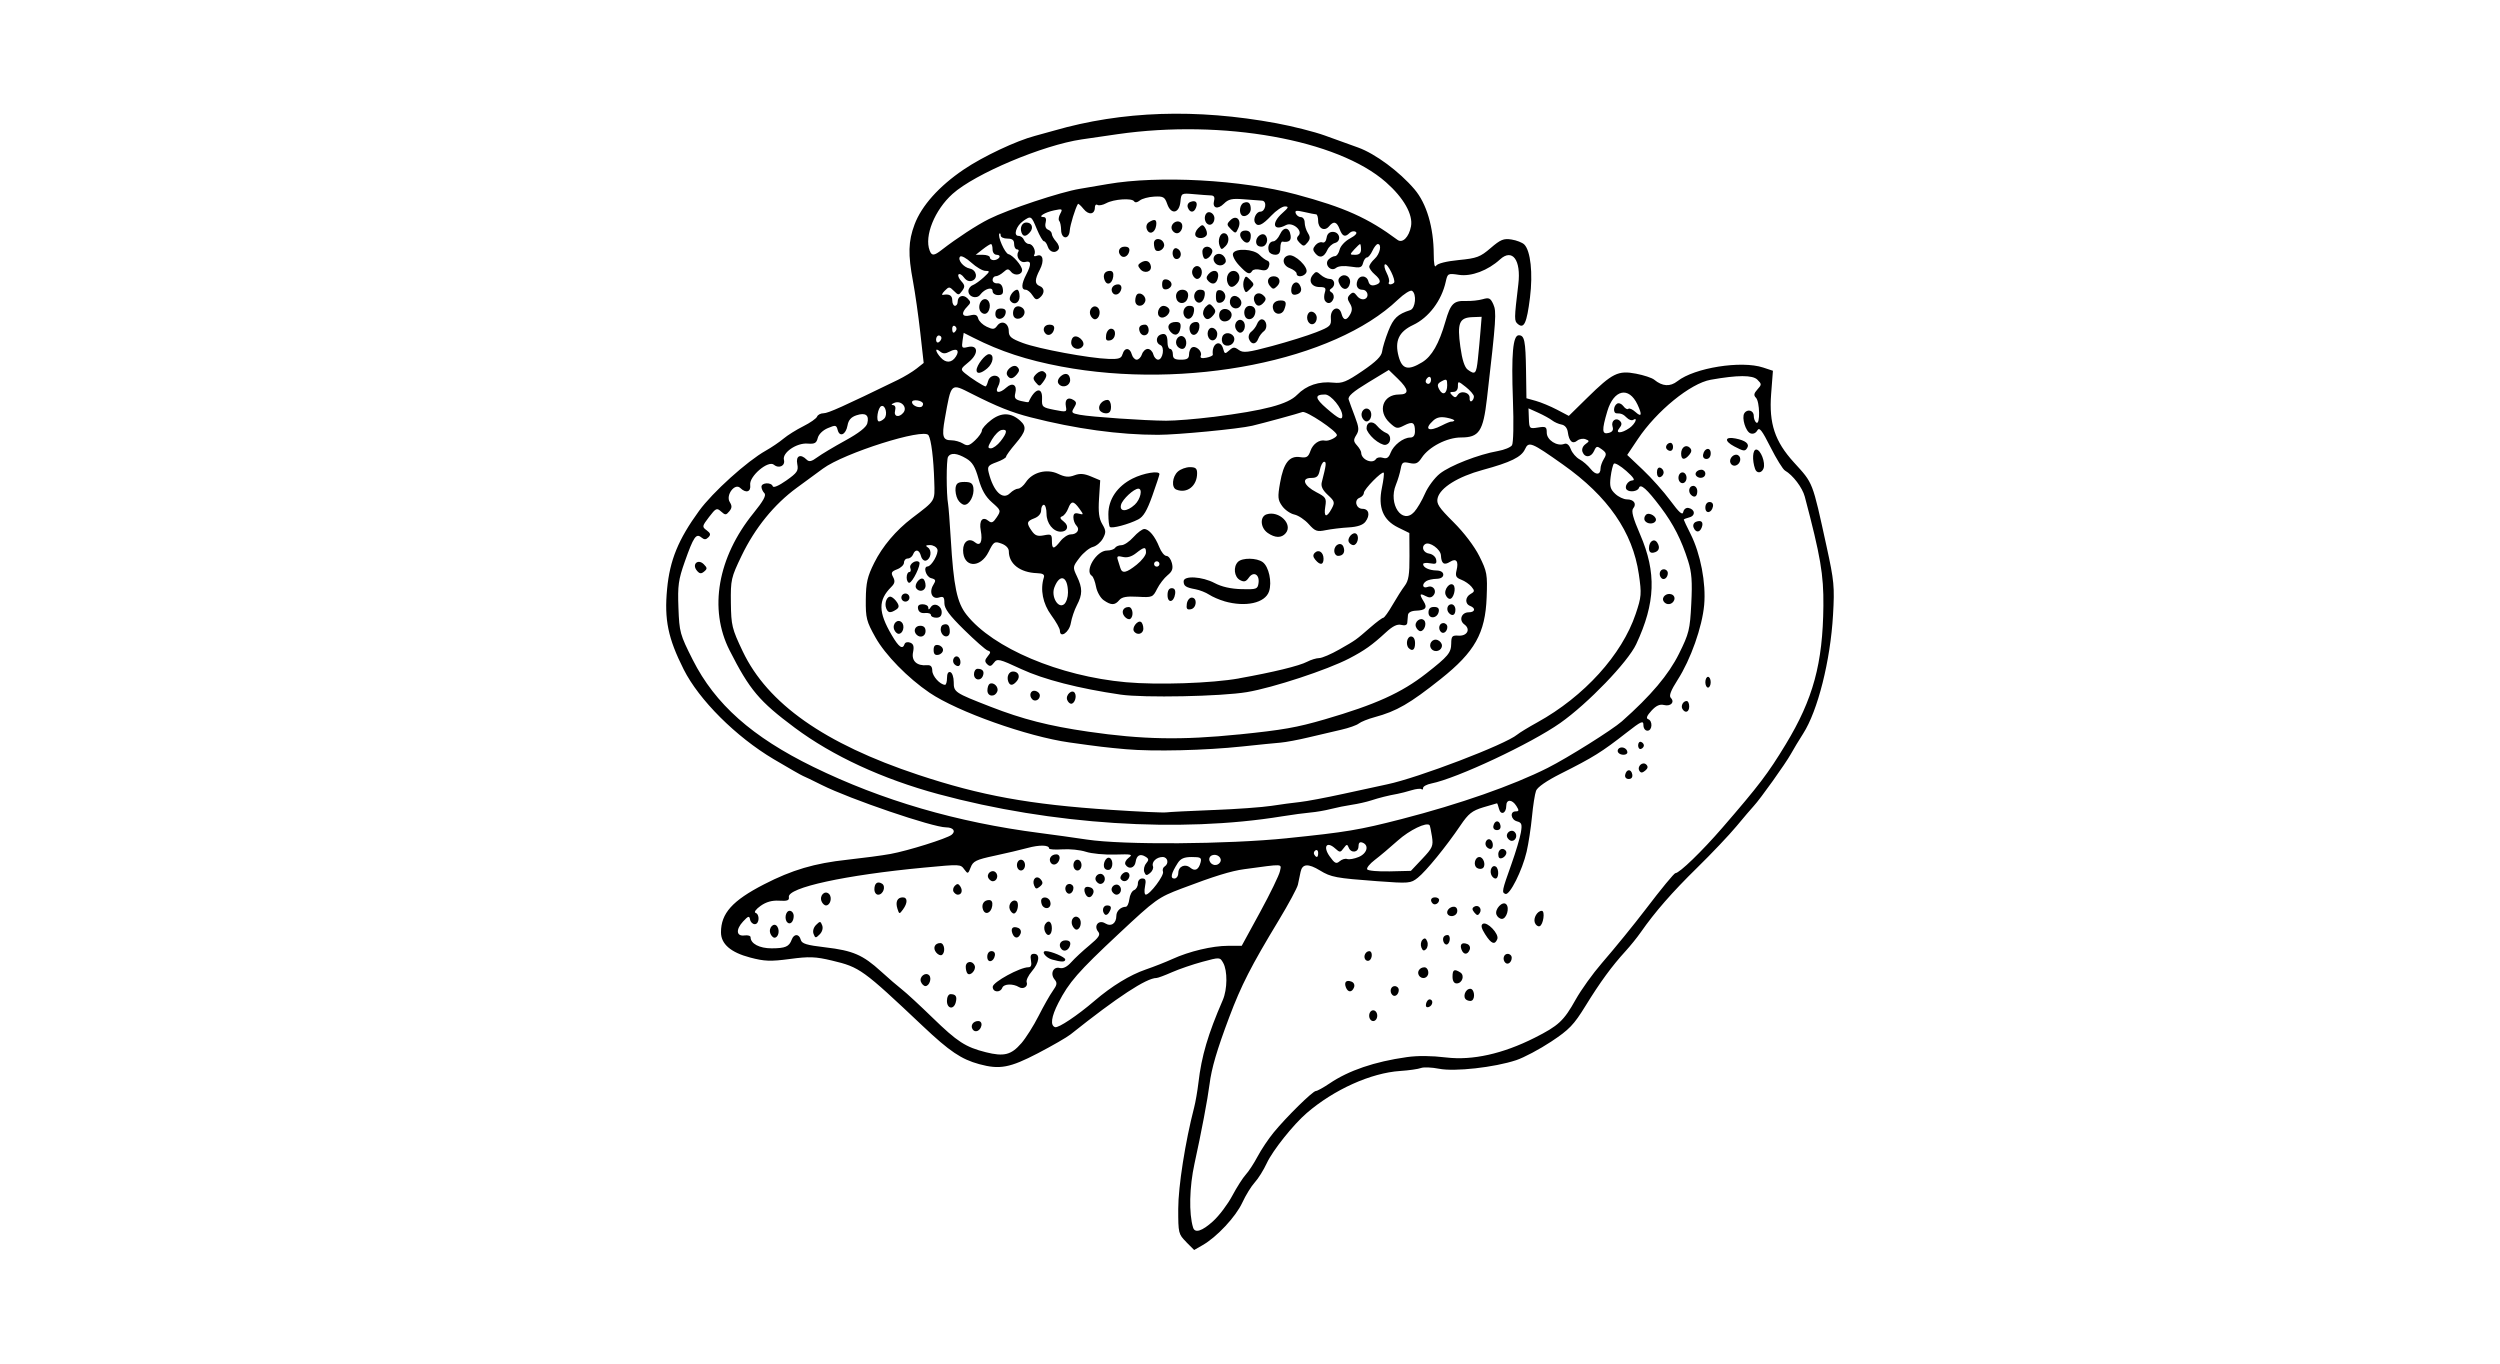 <?xml version="1.0" encoding="UTF-8" standalone="no"?>
<!-- Created with Inkscape (http://www.inkscape.org/) -->
<svg id="svg2" xmlns:rdf="http://www.w3.org/1999/02/22-rdf-syntax-ns#" xmlns="http://www.w3.org/2000/svg" height="54" width="99" version="1.1" xmlns:cc="http://creativecommons.org/ns#" xmlns:dc="http://purl.org/dc/elements/1.1/">
 <g id="g3802">
  <rect id="rect2990" opacity="0" height="54" width="99" y="0" x="0"/>
  <path id="path9030" d="m46.975 49.182c-0.308-0.308-0.318-0.35-0.317-1.312 0.001-0.89 0.279-2.661 0.629-4.01 0.056-0.216 0.132-0.656 0.17-0.978 0.124-1.065 0.377-1.923 0.965-3.279 0.184-0.424 0.192-1.165 0.015-1.475-0.129-0.227-0.132-0.227-0.822-0.041-0.381 0.103-0.924 0.289-1.207 0.414-0.283 0.125-0.557 0.227-0.609 0.227-0.398 0-1.542 0.75-3.402 2.232-0.146 0.117-0.729 0.453-1.295 0.748-1.111 0.578-1.515 0.654-2.326 0.432-0.709-0.194-1.171-0.505-2.227-1.502-2.39-2.257-2.501-2.337-3.601-2.599-0.657-0.157-0.899-0.166-1.669-0.063-0.767 0.102-1 0.094-1.575-0.058-0.768-0.202-1.153-0.536-1.153-0.999 0-0.751 0.451-1.254 1.704-1.899 1.111-0.572 1.998-0.834 3.302-0.975 0.615-0.067 1.382-0.169 1.704-0.228 0.691-0.126 2.233-0.609 2.422-0.759 0.179-0.142 0.067-0.293-0.218-0.294-0.527-0.001-3.808-1.12-4.92-1.677-0.351-0.176-0.688-0.338-0.747-0.36-0.059-0.022-0.582-0.321-1.161-0.664-1.494-0.887-2.956-2.346-3.564-3.556-0.62-1.233-0.771-1.968-0.656-3.183 0.108-1.143 0.444-1.962 1.265-3.092 0.537-0.739 1.901-1.969 2.645-2.387 0.224-0.126 0.538-0.339 0.698-0.473 0.16-0.135 0.513-0.356 0.785-0.492s0.517-0.307 0.546-0.381c0.028-0.074 0.144-0.134 0.258-0.134 0.179 0 0.783-0.272 2.942-1.322 0.251-0.122 0.583-0.323 0.739-0.446l0.283-0.224-0.136-1.213c-0.075-0.667-0.204-1.573-0.286-2.012-0.203-1.079-0.189-1.592 0.061-2.259 0.278-0.743 0.972-1.517 1.951-2.179 0.76-0.514 2.078-1.135 2.817-1.329 0.19-0.05 0.526-0.143 0.746-0.206 2.703-0.783 5.644-0.882 8.813-0.295 0.644 0.119 1.507 0.338 1.917 0.486 0.41 0.148 1.005 0.363 1.322 0.477 0.679 0.245 1.63 0.949 2.23 1.652 0.48 0.562 0.76 1.506 0.763 2.575 0.001 0.381 0.035 0.546 0.094 0.453 0.057-0.089 0.405-0.177 0.896-0.225 0.72-0.07 0.851-0.12 1.264-0.475 0.392-0.337 0.515-0.387 0.826-0.338 0.201 0.032 0.428 0.121 0.505 0.197 0.251 0.251 0.346 1.139 0.226 2.104-0.125 1.006-0.236 1.248-0.477 1.048-0.151-0.126-0.151-0.178 0.016-1.581 0.114-0.955-0.235-1.428-0.725-0.98-0.476 0.436-1.135 0.685-1.62 0.612-0.444-0.067-0.456-0.06-0.529 0.27-0.165 0.75-0.672 1.423-1.293 1.715-0.567 0.267-0.737 0.636-0.573 1.246 0.138 0.511 0.374 0.569 0.931 0.23 0.384-0.234 0.667-0.73 0.922-1.614 0.204-0.71 0.327-0.832 0.817-0.813 0.203 0.008 0.5-0.024 0.659-0.07 0.25-0.073 0.308-0.046 0.42 0.2 0.132 0.291 0.113 0.583-0.251 3.731-0.151 1.306-0.31 1.544-1.028 1.544-0.553 0-1.271 0.37-1.554 0.801-0.148 0.226-0.237 0.265-0.481 0.212-0.265-0.058-0.306-0.032-0.354 0.233-0.03 0.164-0.114 0.445-0.188 0.624-0.316 0.765 0.247 1.602 0.725 1.078 0.116-0.128 0.308-0.453 0.425-0.724s0.382-0.626 0.589-0.791c0.401-0.32 1.534-0.762 2.296-0.895 0.255-0.045 0.508-0.148 0.561-0.23 0.055-0.084 0.072-0.857 0.037-1.784-0.067-1.828-0-2.571 0.231-2.571 0.227 0 0.27 0.212 0.288 1.405l0.016 1.09 0.373 0.104c0.205 0.057 0.583 0.215 0.839 0.349l0.466 0.245 0.731-0.718c0.995-0.977 1.22-1.089 1.929-0.954 0.309 0.059 0.634 0.166 0.722 0.239 0.323 0.267 0.629 0.287 0.92 0.058 0.675-0.531 2.529-0.826 3.394-0.54l0.387 0.128-0.071 0.921c-0.089 1.167 0.147 1.877 0.9 2.705 0.773 0.85 0.725 0.726 1.295 3.329 0.299 1.366 0.321 1.594 0.256 2.716-0.104 1.813-0.604 3.797-1.185 4.701-0.164 0.256-0.382 0.617-0.484 0.803-0.203 0.369-1.215 1.788-1.472 2.062-0.088 0.094-0.396 0.455-0.684 0.802s-0.989 1.086-1.558 1.643c-0.986 0.966-1.663 1.741-2.232 2.556-0.143 0.205-0.414 0.54-0.602 0.746-0.537 0.587-1.006 1.227-1.584 2.166-0.465 0.755-0.644 0.941-1.362 1.417-0.455 0.301-1.076 0.631-1.382 0.733-0.862 0.287-2.438 0.463-3.057 0.34-0.288-0.057-0.61-0.07-0.716-0.029s-0.474 0.094-0.821 0.117c-1.16 0.077-2.622 0.735-3.702 1.666-0.533 0.459-1.348 1.482-1.581 1.983-0.127 0.274-0.342 0.619-0.478 0.765-0.135 0.146-0.357 0.506-0.492 0.799-0.259 0.56-1.003 1.358-1.571 1.684l-0.336 0.193-0.318-0.318zm1.067-0.827c0.235-0.212 0.575-0.663 0.755-1.002 0.181-0.339 0.421-0.715 0.533-0.836 0.113-0.121 0.324-0.444 0.469-0.717 0.145-0.274 0.431-0.701 0.635-0.95 0.507-0.619 1.552-1.647 1.675-1.647 0.055 0 0.3-0.136 0.545-0.301 0.755-0.511 1.779-0.86 3.054-1.04 0.439-0.062 0.968-0.057 1.567 0.014 1.033 0.123 2.236-0.145 3.492-0.778 0.953-0.48 1.158-0.671 1.63-1.516 0.213-0.381 0.677-1.028 1.032-1.438 0.527-0.609 1.281-1.535 1.734-2.13 0.623-0.819 1.133-1.438 1.184-1.438 0.159-0.001 1.048-0.861 1.859-1.798 1.452-1.678 1.804-2.141 2.51-3.305 1.085-1.79 1.468-3.197 1.49-5.479 0.012-1.239-0.113-1.97-0.737-4.328-0.095-0.358-0.47-0.852-0.784-1.032-0.082-0.047-0.34-0.464-0.573-0.926-0.342-0.678-0.443-0.806-0.524-0.661-0.061 0.108-0.168 0.153-0.273 0.112-0.187-0.072-0.352-0.613-0.241-0.792 0.116-0.187 0.374-0.119 0.374 0.098 0 0.114 0.048 0.236 0.106 0.273 0.153 0.094 0.135-0.834-0.019-0.988-0.096-0.096-0.082-0.173 0.058-0.328 0.174-0.192 0.174-0.213-0.002-0.388-0.187-0.187-0.782-0.186-1.848 0.004-0.8 0.142-2.139 1.233-2.887 2.352l-0.419 0.626 0.619 0.586c0.341 0.322 0.832 0.873 1.091 1.225 0.351 0.475 0.482 0.59 0.51 0.447 0.021-0.108 0.112-0.178 0.206-0.16 0.262 0.051 0.288 0.306 0.038 0.372-0.123 0.032-0.224 0.073-0.224 0.091 0 0.018 0.122 0.276 0.272 0.574 0.392 0.781 0.613 1.936 0.536 2.803-0.078 0.872-0.534 2.162-1.052 2.969-0.268 0.419-0.349 0.631-0.271 0.71 0.17 0.17-0.001 0.352-0.267 0.285-0.168-0.042-0.312 0.023-0.499 0.227-0.18 0.196-0.221 0.302-0.13 0.334 0.189 0.067 0.166 0.456-0.027 0.456-0.091 0-0.16-0.096-0.16-0.222 0-0.193-0.086-0.155-0.666 0.298-0.989 0.773-1.311 0.974-2.616 1.63-0.554 0.279-0.917 0.531-0.97 0.674-0.047 0.126-0.12 0.589-0.161 1.028-0.042 0.439-0.137 1.062-0.212 1.385-0.172 0.742-0.669 1.733-0.838 1.671-0.155-0.057-0.143-0.114 0.241-1.192 0.167-0.469 0.333-1.026 0.369-1.238 0.056-0.328 0.033-0.395-0.15-0.443-0.249-0.065-0.295-0.396-0.055-0.396 0.134 0 0.139-0.035 0.028-0.213-0.17-0.272-0.401-0.275-0.401-0.006 0 0.296-0.216 0.389-0.286 0.123-0.032-0.123-0.068-0.224-0.08-0.224s-0.258 0.072-0.547 0.16c-0.44 0.134-0.586 0.25-0.898 0.712-0.561 0.831-1.363 1.815-1.693 2.077-0.283 0.224-0.341 0.229-1.616 0.135-1.62-0.12-1.821-0.157-2.256-0.423-0.469-0.286-0.702-0.269-0.769 0.055-0.03 0.146-0.078 0.374-0.106 0.506s-0.37 0.767-0.759 1.411c-1.1 1.819-1.484 2.572-1.96 3.836-0.488 1.298-0.701 2.023-0.781 2.661-0.072 0.574-0.325 1.911-0.595 3.139-0.203 0.925-0.226 1.98-0.056 2.532 0.072 0.234 0.355 0.144 0.794-0.253zm6.177-8.134c0-0.118 0.071-0.213 0.16-0.213 0.089 0 0.16 0.095 0.16 0.213s-0.071 0.213-0.16 0.213c-0.089 0-0.16-0.095-0.16-0.213zm2.253-0.473c0.02-0.098 0.085-0.175 0.143-0.172 0.158 0.008 0.129 0.247-0.037 0.302-0.09 0.03-0.13-0.019-0.107-0.13zm1.599-0.155c-0.165-0.102-0.047-0.437 0.153-0.437 0.157 0 0.208 0.377 0.063 0.466-0.047 0.029-0.144 0.016-0.217-0.029zm-2.932-0.191c-0.127-0.127-0.069-0.352 0.092-0.352 0.088 0 0.16 0.069 0.16 0.153 0 0.178-0.152 0.298-0.251 0.199zm-1.842-0.303c-0.08-0.209 0.015-0.306 0.223-0.226 0.094 0.036 0.136 0.132 0.1 0.226-0.081 0.21-0.242 0.21-0.323-0.001zm4.223-0.421c0-0.283 0.069-0.321 0.308-0.169 0.184 0.116 0.077 0.435-0.145 0.435-0.103 0-0.163-0.098-0.163-0.266zm-1.331-0.053c-0.089-0.144 0.031-0.32 0.219-0.32 0.084 0 0.153 0.096 0.153 0.213 0 0.22-0.257 0.294-0.373 0.106zm3.423-0.5c-0.127-0.127-0.069-0.352 0.092-0.352 0.088 0 0.16 0.069 0.16 0.153 0 0.178-0.152 0.298-0.251 0.199zm-5.552-0.138c-0.079-0.127 0.021-0.321 0.165-0.321 0.13 0 0.13 0.288 0.001 0.368-0.054 0.034-0.129 0.013-0.166-0.047zm3.817-0.379c-0.08-0.209 0.015-0.306 0.223-0.226 0.094 0.036 0.136 0.132 0.1 0.226-0.081 0.21-0.242 0.21-0.323-0.001zm-1.592-0.091c-0.039-0.102-0.018-0.237 0.046-0.302 0.085-0.085 0.136-0.067 0.188 0.068 0.039 0.102 0.018 0.237-0.046 0.302-0.085 0.085-0.136 0.067-0.188-0.068zm0.881-0.214c-0.06-0.156 0.009-0.276 0.159-0.276 0.119 0 0.114 0.292-0.007 0.366-0.052 0.032-0.121-0.008-0.152-0.09zm1.649-0.3c-0.154-0.243-0.182-0.366-0.095-0.419 0.17-0.105 0.651 0.399 0.574 0.601-0.096 0.249-0.24 0.195-0.478-0.182zm1.965-0.464c-0.07-0.183 0.098-0.47 0.275-0.47 0.14 0 0.06 0.56-0.087 0.609-0.066 0.022-0.151-0.041-0.188-0.138zm-1.52-0.319c-0.082-0.213 0.241-0.557 0.386-0.411 0.143 0.143 0.014 0.579-0.171 0.579-0.083 0-0.18-0.076-0.215-0.168zm-1.952-0.087c0-0.181 0.288-0.308 0.376-0.167 0.035 0.056 0.033 0.15-0.003 0.208-0.098 0.159-0.373 0.128-0.373-0.042zm1.077 0.003c-0.095-0.115-0.097-0.175-0.008-0.23 0.165-0.102 0.326 0.079 0.222 0.248-0.068 0.11-0.111 0.106-0.214-0.018zm-1.648-0.355c-0.12-0.12-0.073-0.246 0.092-0.246 0.088 0 0.16 0.045 0.16 0.1 0 0.134-0.166 0.23-0.251 0.145zm2.315-1.146c-0.073-0.191 0.046-0.403 0.18-0.32 0.135 0.083 0.126 0.475-0.011 0.475-0.06 0-0.137-0.07-0.169-0.155zm-0.562-0.265c-0.161-0.099-0.087-0.432 0.096-0.432 0.156 0 0.263 0.312 0.146 0.429-0.053 0.053-0.16 0.055-0.243 0.004zm0.842-0.542c0-0.115 0.072-0.21 0.16-0.21 0.088 0 0.16 0.067 0.16 0.148s-0.072 0.176-0.16 0.21c-0.109 0.042-0.16-0.006-0.16-0.148zm-0.479-0.316c-0.087-0.141 0.041-0.34 0.167-0.262 0.129 0.08 0.129 0.368-0.001 0.368-0.055 0-0.13-0.048-0.166-0.106zm0.846-0.329c-0.11-0.178 0.137-0.381 0.284-0.234 0.123 0.123 0.046 0.35-0.119 0.35-0.052 0-0.126-0.052-0.165-0.116zm-0.561-0.476c0.048-0.231 0.237-0.245 0.28-0.021 0.022 0.117-0.03 0.186-0.139 0.186-0.102 0-0.161-0.069-0.141-0.165zm5.219-2.024c0.048-0.231 0.237-0.245 0.28-0.021 0.022 0.117-0.03 0.186-0.139 0.186-0.102 0-0.161-0.069-0.141-0.165zm0.564-0.158c-0.107-0.174 0.131-0.389 0.273-0.247 0.077 0.077 0.064 0.15-0.044 0.239-0.114 0.095-0.174 0.097-0.23 0.007zm-0.845-0.733c-0.034-0.055-0.013-0.129 0.047-0.166 0.127-0.079 0.321 0.021 0.321 0.165 0 0.13-0.288 0.13-0.368 0.001zm0.794-0.274c0-0.098 0.051-0.16 0.114-0.139 0.063 0.021 0.114 0.084 0.114 0.139s-0.051 0.118-0.114 0.139c-0.063 0.021-0.114-0.042-0.114-0.139zm1.757-1.438c-0.078-0.126 0.023-0.32 0.166-0.32 0.055 0 0.1 0.096 0.1 0.213 0 0.225-0.155 0.287-0.266 0.106zm0.905-1.065c0-0.117 0.048-0.213 0.106-0.213s0.106 0.096 0.106 0.213c0 0.117-0.048 0.213-0.106 0.213s-0.106-0.096-0.106-0.213zm-0.466-6.128c-0.036-0.094 0.006-0.19 0.1-0.226 0.208-0.08 0.303 0.016 0.223 0.226-0.081 0.211-0.242 0.211-0.323 0.001zm0.466-0.786c0-0.131 0.069-0.222 0.168-0.222 0.099 0 0.154 0.072 0.133 0.178-0.052 0.267-0.301 0.304-0.301 0.044zm-0.568-0.506c-0.13-0.13-0.073-0.355 0.089-0.355 0.089 0 0.16 0.095 0.16 0.213 0 0.212-0.113 0.277-0.249 0.142zm-0.497-0.675c0-0.118 0.071-0.213 0.16-0.213 0.089 0 0.16 0.095 0.16 0.213s-0.071 0.213-0.16 0.213c-0.089 0-0.16-0.095-0.16-0.213zm-0.852-0.213c0-0.137 0.054-0.213 0.133-0.186 0.073 0.024 0.133 0.108 0.133 0.186s-0.06 0.162-0.133 0.186c-0.079 0.026-0.133-0.049-0.133-0.186zm1.565 0.145c-0.099-0.099 0.021-0.251 0.199-0.251 0.084 0 0.153 0.072 0.153 0.16 0 0.16-0.225 0.219-0.352 0.092zm2.323-0.278c-0.124-0.357-0.1-0.772 0.044-0.772 0.176 0 0.376 0.521 0.289 0.749-0.073 0.191-0.27 0.205-0.332 0.023zm-0.979-0.252c-0.067-0.174 0.156-0.387 0.307-0.294 0.143 0.088 0.095 0.333-0.079 0.4-0.096 0.037-0.191-0.007-0.229-0.106zm-1.951-0.354c0-0.257 0.193-0.388 0.346-0.236 0.081 0.081 0.074 0.162-0.022 0.278-0.186 0.224-0.323 0.206-0.323-0.042zm0.871 0.029c0.052-0.267 0.301-0.304 0.301-0.044 0 0.131-0.069 0.222-0.168 0.222-0.099 0-0.154-0.072-0.133-0.178zm-1.436-0.21c-0.085-0.085 0.011-0.251 0.145-0.251 0.055 0 0.1 0.072 0.1 0.16 0 0.165-0.126 0.212-0.246 0.092zm2.669-0.109c-0.407-0.215-0.378-0.399 0.05-0.314 0.4 0.08 0.562 0.212 0.462 0.375-0.087 0.141-0.139 0.135-0.512-0.061zm-28.237 23.642c0.183-0.211 0.492-0.701 0.688-1.088 0.196-0.387 0.449-0.834 0.563-0.993 0.17-0.237 0.183-0.317 0.072-0.451-0.187-0.225-0.055-0.523 0.202-0.456 0.133 0.035 0.293-0.045 0.456-0.228 0.138-0.155 0.462-0.456 0.721-0.67 0.373-0.309 0.445-0.42 0.348-0.536-0.194-0.234 0.018-0.493 0.275-0.334 0.235 0.146 0.443 0.005 0.443-0.3 0-0.186 0.175-0.353 0.373-0.356 0.059-0.001 0.122-0.136 0.141-0.301 0.019-0.165 0.103-0.325 0.186-0.358 0.084-0.032 0.152-0.149 0.152-0.26 0-0.115 0.074-0.202 0.173-0.202 0.136 0 0.159 0.069 0.109 0.32-0.035 0.176-0.021 0.32 0.032 0.32 0.163 0 0.737-0.765 0.681-0.908-0.029-0.074-0.001-0.167 0.062-0.205 0.184-0.114 0.13-0.377-0.078-0.377-0.241 0-0.446 0.198-0.381 0.369 0.027 0.071-0.024 0.191-0.114 0.265-0.135 0.112-0.175 0.105-0.23-0.038-0.036-0.095-0.004-0.248 0.072-0.34 0.114-0.137 0.111-0.183-0.015-0.263-0.218-0.138-0.361-0.066-0.4 0.201-0.036 0.247-0.276 0.312-0.402 0.109-0.042-0.068 0.015-0.19 0.127-0.273 0.18-0.134 0.12-0.148-0.545-0.127-0.411 0.013-0.929-0.037-1.15-0.11-0.221-0.073-0.639-0.116-0.93-0.096-0.29 0.02-0.527 0.004-0.527-0.036 0-0.14-0.378-0.148-0.852-0.019-0.264 0.072-0.854 0.211-1.312 0.309-0.725 0.155-0.847 0.215-0.94 0.459-0.1 0.263-0.116 0.268-0.248 0.088-0.159-0.216-0.14-0.215-1.6-0.078-3.119 0.294-5.413 0.793-5.353 1.166 0.022 0.134-0.059 0.164-0.385 0.144-0.283-0.017-0.514 0.048-0.737 0.207-0.179 0.127-0.269 0.25-0.2 0.273 0.179 0.06 0.155 0.45-0.027 0.45-0.084 0-0.168-0.082-0.187-0.183-0.03-0.158-0.068-0.147-0.277 0.077-0.298 0.32-0.268 0.598 0.06 0.552 0.13-0.018 0.237 0.014 0.237 0.072 0 0.254 0.354 0.44 0.833 0.439 0.547-0.002 0.692-0.065 0.796-0.344 0.089-0.242 0.295-0.239 0.358 0.005 0.04 0.154 0.229 0.213 0.975 0.3 1.091 0.128 1.486 0.299 2.203 0.953 0.293 0.267 0.668 0.591 0.834 0.719 0.166 0.128 0.708 0.629 1.206 1.113 0.986 0.958 1.306 1.166 2.114 1.369 0.713 0.179 1.002 0.107 1.397-0.35zm-1.926-0.562c-0.094-0.152 0.026-0.325 0.224-0.325 0.093 0 0.147 0.075 0.127 0.178-0.042 0.214-0.254 0.303-0.35 0.148zm-1.015-1.124c0-0.151 0.061-0.266 0.142-0.266 0.209 0 0.268 0.093 0.207 0.326-0.079 0.303-0.349 0.257-0.349-0.059zm1.814-0.559c0.004-0.184 1.08-0.772 1.413-0.772 0.104 0 0.136-0.083 0.101-0.266-0.037-0.195-0.005-0.266 0.121-0.266 0.253 0 0.21 0.348-0.085 0.692-0.141 0.164-0.234 0.359-0.206 0.432 0.065 0.17-0.137 0.298-0.305 0.194-0.234-0.144-0.599-0.132-0.659 0.022-0.083 0.216-0.385 0.188-0.381-0.035zm-2.845-0.197c-0.075-0.196 0.182-0.401 0.325-0.258 0.116 0.116 0.01 0.429-0.146 0.429-0.062 0-0.143-0.077-0.179-0.171zm1.846-0.327c-0.038-0.039-0.07-0.158-0.07-0.265 0-0.23 0.271-0.263 0.355-0.043 0.064 0.166-0.172 0.422-0.285 0.309zm0.782-0.665c0-0.131 0.069-0.222 0.168-0.222 0.099 0 0.154 0.072 0.133 0.178-0.052 0.267-0.301 0.304-0.301 0.044zm2.564 0.111c-0.251-0.07-0.445-0.333-0.246-0.333 0.213 0 0.77 0.239 0.77 0.33 0 0.108-0.145 0.109-0.525 0.003zm-4.585-0.276c-0.147-0.177-0.061-0.376 0.163-0.376 0.166 0 0.213 0.376 0.059 0.472-0.052 0.032-0.152-0.011-0.222-0.096zm4.97-0.126c-0.151-0.151-0.065-0.357 0.148-0.357 0.149 0 0.21 0.058 0.186 0.178-0.038 0.196-0.22 0.294-0.334 0.18zm-11.538-0.629c-0.09-0.234 0.154-0.469 0.278-0.268 0.104 0.169 0.033 0.435-0.116 0.435-0.054 0-0.127-0.075-0.163-0.167zm1.711 0.018c-0.043-0.112-0.003-0.255 0.099-0.357 0.156-0.156 0.176-0.155 0.242 0.017 0.043 0.112 0.003 0.255-0.099 0.357-0.156 0.156-0.176 0.155-0.242-0.017zm7.875-0.015c-0.08-0.209 0.015-0.306 0.223-0.226 0.094 0.036 0.136 0.132 0.1 0.226-0.081 0.21-0.242 0.21-0.323-0.001zm1.282-0.097c-0.033-0.085-0.028-0.205 0.01-0.266 0.124-0.201 0.269-0.117 0.269 0.155 0 0.289-0.183 0.362-0.279 0.112zm1.086-0.236c-0.091-0.236 0.11-0.44 0.272-0.277 0.13 0.13 0.055 0.454-0.106 0.454-0.054 0-0.129-0.08-0.167-0.178zm-11.282-0.109c-0.132-0.132-0.066-0.459 0.092-0.459 0.088 0 0.16 0.093 0.16 0.207 0 0.222-0.14 0.363-0.251 0.252zm12.572-0.315c-0.131-0.131-0.076-0.357 0.087-0.357 0.177 0 0.2 0.092 0.071 0.294-0.047 0.074-0.118 0.102-0.158 0.062zm-8.213-0.229c-0.086-0.272-0.003-0.447 0.213-0.447 0.194 0 0.197 0.219 0.007 0.479-0.141 0.193-0.149 0.192-0.22-0.032zm3.392 0.046c-0.08-0.208 0.029-0.387 0.236-0.387 0.105 0 0.149 0.081 0.127 0.231-0.041 0.281-0.276 0.381-0.363 0.155zm1.057-0.021c-0.074-0.194 0.11-0.42 0.264-0.324 0.125 0.077 0.038 0.491-0.103 0.491-0.054 0-0.126-0.075-0.161-0.167zm1.313-0.117c-0.039-0.039-0.071-0.135-0.071-0.213 0-0.189 0.281-0.183 0.354 0.007 0.086 0.224-0.117 0.372-0.283 0.206zm-8.768-0.202c-0.089-0.231 0.137-0.449 0.298-0.288 0.136 0.136 0.052 0.454-0.121 0.454-0.062 0-0.142-0.075-0.177-0.167zm10.438-0.317c-0.08-0.209 0.015-0.306 0.223-0.226 0.094 0.036 0.136 0.132 0.1 0.226-0.081 0.21-0.242 0.21-0.323-0.001zm-8.344-0.149c0-0.248 0.122-0.341 0.302-0.23 0.165 0.102 0.047 0.437-0.153 0.437-0.082 0-0.148-0.093-0.148-0.207zm3.136 0.091c-0.039-0.064-0.016-0.171 0.051-0.239 0.093-0.093 0.146-0.085 0.218 0.031 0.102 0.164 0.05 0.324-0.104 0.324-0.052 0-0.126-0.052-0.165-0.116zm4.494 0.042c-0.127-0.127-0.069-0.352 0.092-0.352 0.088 0 0.16 0.069 0.16 0.153 0 0.178-0.152 0.298-0.251 0.199zm1.79-0.042c-0.11-0.178 0.137-0.381 0.284-0.234 0.123 0.123 0.046 0.35-0.119 0.35-0.052 0-0.126-0.052-0.165-0.116zm-3.096-0.252c-0.096-0.249 0.104-0.428 0.264-0.236 0.097 0.117 0.089 0.18-0.035 0.283-0.13 0.108-0.172 0.1-0.228-0.046zm2.457-0.174c-0.11-0.178 0.137-0.381 0.284-0.234 0.123 0.123 0.046 0.35-0.119 0.35-0.052 0-0.126-0.052-0.165-0.116zm-4.26-0.106c-0.11-0.178 0.137-0.381 0.284-0.234 0.123 0.123 0.046 0.35-0.119 0.35-0.052 0-0.126-0.052-0.165-0.116zm5.232 0.021c-0.032-0.052 0.009-0.15 0.091-0.218 0.166-0.138 0.336 0.021 0.221 0.206-0.082 0.132-0.234 0.138-0.312 0.012zm-4.108-0.545c0-0.118 0.071-0.213 0.16-0.213 0.089 0 0.16 0.095 0.16 0.213s-0.071 0.213-0.16 0.213c-0.089 0-0.16-0.095-0.16-0.213zm2.237 0c0-0.118 0.071-0.213 0.16-0.213 0.089 0 0.16 0.095 0.16 0.213s-0.071 0.213-0.16 0.213c-0.089 0-0.16-0.095-0.16-0.213zm1.234 0.122c-0.093-0.15 0.05-0.457 0.19-0.41 0.158 0.053 0.155 0.419-0.003 0.472-0.068 0.023-0.152-0.005-0.187-0.061zm-2.136-0.223c-0.094-0.152 0.026-0.325 0.224-0.325 0.093 0 0.147 0.075 0.127 0.178-0.042 0.214-0.254 0.303-0.35 0.148zm1.743 5.471c0.679-0.581 1.398-1.02 2.016-1.233 0.332-0.114 0.809-0.302 1.06-0.417 0.665-0.305 1.587-0.524 2.206-0.524h0.541l0.731-1.34c0.402-0.737 0.754-1.464 0.783-1.614 0.058-0.303 0.185-0.296-1.417-0.08-0.519 0.07-1.183 0.275-2.467 0.762-0.941 0.357-1.03 0.421-2.5 1.796-1.609 1.504-1.975 1.923-2.391 2.737-0.281 0.549-0.328 0.894-0.13 0.96 0.13 0.043 0.875-0.454 1.566-1.045zm3.312-5.054c0-0.266 0.268-0.385 0.476-0.212 0.186 0.154 0.331 0.08 0.406-0.209 0.049-0.187 0.005-0.215-0.348-0.215-0.302 0-0.442 0.06-0.557 0.24-0.261 0.408-0.306 0.612-0.134 0.612 0.086 0 0.156-0.097 0.156-0.216zm9.66-0.564c0.409-0.433 0.443-0.51 0.385-0.885-0.035-0.226-0.077-0.427-0.094-0.447-0.114-0.137-0.795 0.192-1.258 0.607-0.303 0.272-0.714 0.618-0.913 0.769-0.198 0.15-0.333 0.318-0.3 0.373 0.034 0.055 0.437 0.09 0.896 0.079l0.835-0.02 0.448-0.475zm-8.003 0.133c0.1-0.162-0.117-0.351-0.316-0.275-0.096 0.037-0.139 0.132-0.102 0.227 0.073 0.189 0.314 0.217 0.419 0.048zm5.032-0.126c0.076 0.028 0.28-0.009 0.453-0.08 0.336-0.139 0.424-0.465 0.154-0.569-0.109-0.042-0.16 0.006-0.16 0.148 0 0.248-0.298 0.283-0.389 0.047-0.054-0.141-0.081-0.138-0.2 0.025-0.129 0.177-0.15 0.177-0.336 0.009-0.334-0.302-0.493-0.074-0.218 0.313 0.2 0.282 0.262 0.312 0.397 0.195 0.088-0.076 0.222-0.116 0.298-0.088zm-1.15-0.244c0-0.091-0.049-0.136-0.108-0.099-0.059 0.037-0.081 0.112-0.047 0.166 0.091 0.148 0.155 0.12 0.155-0.067zm-1.225-0.581c2.337-0.239 2.854-0.326 4.526-0.757 2.298-0.592 4.41-1.332 5.787-2.026 0.792-0.399 2.561-1.51 2.938-1.843 1.152-1.02 1.852-1.85 2.263-2.679 0.398-0.802 0.434-0.95 0.486-1.981 0.045-0.876 0.018-1.238-0.125-1.691-0.265-0.839-0.58-1.457-1.084-2.126-0.552-0.732-0.803-0.954-0.865-0.767-0.046 0.137-0.368 0.183-0.481 0.069-0.111-0.111 0.044-0.362 0.226-0.367 0.118-0.003 0.038-0.125-0.244-0.374-0.23-0.203-0.452-0.333-0.492-0.288-0.04 0.045-0.098 0.282-0.129 0.526-0.045 0.364-0.013 0.484 0.18 0.666 0.129 0.122 0.337 0.221 0.462 0.221 0.279 0 0.402 0.176 0.251 0.358-0.082 0.099-0.007 0.38 0.276 1.034 0.651 1.506 0.608 2.709-0.156 4.342-0.331 0.708-1.916 2.353-3.008 3.122-1.158 0.816-4.093 2.193-5.104 2.395-0.18 0.036-0.327 0.115-0.327 0.176 0 0.061-0.028 0.083-0.061 0.05s-0.213-0.015-0.399 0.042c-0.186 0.057-0.434 0.12-0.551 0.142-0.372 0.067-0.714 0.152-1.054 0.263-0.182 0.059-0.522 0.136-0.757 0.17-0.234 0.034-0.609 0.11-0.834 0.168-0.224 0.058-0.584 0.12-0.799 0.138s-0.727 0.087-1.137 0.153c-4.039 0.659-9.12 0.331-13.6-0.88-2.216-0.599-4.188-1.51-5.691-2.63-1.407-1.048-1.787-1.499-2.582-3.067-0.828-1.633-0.471-3.68 0.946-5.428 0.396-0.488 0.517-0.71 0.434-0.793-0.064-0.064-0.116-0.178-0.116-0.254 0-0.169 0.393-0.186 0.448-0.019 0.024 0.071 0.241-0.022 0.535-0.229 0.437-0.308 0.488-0.385 0.435-0.652-0.065-0.327 0.128-0.419 0.37-0.176 0.098 0.098 0.193 0.078 0.421-0.09 0.161-0.119 0.66-0.417 1.107-0.663 0.535-0.293 0.835-0.527 0.875-0.681 0.085-0.326-0.068-0.441-0.428-0.321-0.214 0.071-0.318 0.189-0.355 0.403-0.064 0.365-0.312 0.479-0.39 0.18-0.052-0.198-0.083-0.204-0.392-0.074-0.197 0.083-0.361 0.244-0.397 0.39-0.051 0.205-0.122 0.244-0.403 0.222-0.435-0.035-1.01 0.361-0.936 0.644 0.061 0.235-0.197 0.361-0.398 0.193-0.225-0.187-0.982 0.457-0.938 0.796 0.037 0.283-0.167 0.347-0.394 0.124-0.214-0.21-0.585 0.287-0.416 0.558 0.095 0.152 0.091 0.236-0.019 0.368-0.128 0.155-0.159 0.155-0.325 0.006-0.168-0.152-0.207-0.134-0.475 0.217-0.28 0.367-0.284 0.389-0.095 0.528 0.154 0.114 0.169 0.174 0.069 0.276-0.099 0.1-0.164 0.101-0.279 0.006-0.208-0.173-0.308-0.027-0.657 0.961-0.252 0.714-0.284 0.943-0.251 1.826 0.036 0.966 0.06 1.055 0.567 2.059 0.885 1.755 2.352 3.057 4.775 4.241 2.72 1.329 5.689 2.195 8.967 2.617 0.527 0.068 1.366 0.185 1.864 0.26 1.446 0.218 5.556 0.19 7.934-0.053zm14.905-9.38c-0.1-0.162 0.117-0.351 0.316-0.275 0.096 0.037 0.139 0.132 0.102 0.227-0.073 0.189-0.314 0.217-0.419 0.048zm-0.086-0.917c-0.127-0.127-0.069-0.352 0.092-0.352 0.088 0 0.16 0.069 0.16 0.153 0 0.178-0.152 0.298-0.251 0.199zm-38.199-0.302c-0.206-0.249 0.046-0.478 0.275-0.249 0.141 0.141 0.143 0.182 0.013 0.29-0.118 0.098-0.181 0.089-0.288-0.04zm37.705-0.888c0-0.272 0.208-0.407 0.33-0.214 0.124 0.197 0.064 0.352-0.152 0.394-0.118 0.023-0.178-0.037-0.178-0.18zm-0.165-1.088c-0.039-0.064-0.02-0.167 0.043-0.23 0.133-0.133 0.479 0.095 0.382 0.251-0.081 0.131-0.338 0.118-0.424-0.021zm-17.088 11.46c0.908-0.035 1.945-0.11 2.305-0.166 0.36-0.056 0.863-0.124 1.118-0.15 0.255-0.026 1.039-0.174 1.742-0.328 0.703-0.155 1.478-0.323 1.722-0.374 1.224-0.256 4.682-1.577 5.148-1.968 0.088-0.074 0.447-0.293 0.799-0.487 1.851-1.023 3.35-2.676 3.893-4.293 0.229-0.681 0.238-0.795 0.124-1.575-0.243-1.665-1.221-3.079-3.005-4.34-1.251-0.885-1.357-0.928-1.502-0.61-0.142 0.313-0.568 0.522-1.673 0.822-0.982 0.267-1.683 0.704-1.786 1.111-0.057 0.227 0.039 0.372 0.628 0.959 0.416 0.414 0.827 0.955 1.022 1.346 0.306 0.612 0.324 0.717 0.29 1.629-0.053 1.42-0.468 2.16-1.814 3.231-1.231 0.98-1.749 1.279-2.62 1.515-0.264 0.071-0.546 0.185-0.629 0.252-0.082 0.067-0.394 0.177-0.692 0.245-0.299 0.067-0.878 0.204-1.288 0.302-0.41 0.099-0.913 0.193-1.118 0.21-0.205 0.016-0.889 0.085-1.519 0.152-1.469 0.157-3.516 0.205-4.605 0.109-0.788-0.07-1.064-0.103-2.237-0.268-1.668-0.235-4.429-1.217-5.538-1.968-0.861-0.583-1.758-1.501-2.145-2.194-0.355-0.635-0.388-0.765-0.381-1.497 0.007-0.67 0.062-0.909 0.333-1.453 0.326-0.655 0.86-1.286 1.498-1.773 0.944-0.719 0.904-0.652 0.88-1.449-0.027-0.911-0.12-1.658-0.228-1.833-0.182-0.295-3.345 0.706-4.181 1.323-0.196 0.144-0.659 0.484-1.031 0.756-0.9 0.657-1.661 1.595-2.191 2.697-0.415 0.864-0.434 0.949-0.423 1.864 0.012 0.896 0.042 1.021 0.468 1.917 0.985 2.073 3.241 3.66 6.95 4.891 2.486 0.825 4.41 1.175 7.639 1.388 1.084 0.072 2.066 0.117 2.183 0.1 0.117-0.016 0.956-0.059 1.864-0.094zm1.012-2.992c1.749-0.179 2.287-0.274 3.408-0.6 2.001-0.583 3.031-1.048 4.01-1.814 0.873-0.683 0.988-0.82 0.992-1.188 0.003-0.291 0.038-0.329 0.288-0.312 0.345 0.023 0.49-0.255 0.233-0.443-0.229-0.167-0.117-0.481 0.172-0.481 0.252 0 0.289-0.162 0.057-0.252-0.215-0.082-0.203-0.353 0.022-0.478 0.158-0.088 0.162-0.125 0.031-0.283-0.083-0.1-0.265-0.225-0.405-0.278-0.207-0.079-0.242-0.148-0.188-0.367 0.092-0.365-0.009-0.498-0.258-0.341-0.238 0.149-0.343 0.074-0.36-0.258-0.012-0.238-0.447-0.552-0.619-0.446-0.174 0.108-0.078 0.346 0.153 0.379 0.132 0.019 0.256 0.124 0.277 0.235 0.032 0.165-0.011 0.191-0.239 0.148-0.152-0.029-0.277-0.014-0.277 0.033 0 0.134 0.236 0.246 0.53 0.252 0.166 0.003 0.269 0.067 0.269 0.165s-0.103 0.162-0.269 0.165c-0.148 0.003-0.328 0.042-0.399 0.086-0.196 0.121-0.157 0.314 0.047 0.236 0.22-0.084 0.383 0.15 0.231 0.333-0.08 0.096-0.169 0.104-0.313 0.026-0.234-0.125-0.252-0.072-0.073 0.216 0.158 0.253 0.073 0.351-0.314 0.365-0.179 0.007-0.3 0.073-0.309 0.171-0.008 0.088-0.02 0.225-0.027 0.305-0.008 0.094-0.092 0.125-0.237 0.087-0.159-0.042-0.339 0.046-0.612 0.298-0.545 0.502-0.842 0.713-1.452 1.031-0.863 0.45-3.014 1.158-4.047 1.332-1.019 0.172-4.082 0.233-5 0.1-1.655-0.241-3.049-0.599-3.935-1.01-0.883-0.41-0.956-0.427-1.085-0.253-0.108 0.146-0.166 0.158-0.268 0.058-0.103-0.101-0.099-0.167 0.019-0.31 0.129-0.156 0.129-0.189-0-0.232-0.083-0.028-0.502-0.397-0.932-0.82-0.59-0.58-0.782-0.84-0.782-1.058 0-0.24-0.036-0.277-0.214-0.221-0.272 0.086-0.404-0.212-0.223-0.502 0.111-0.178 0.098-0.215-0.09-0.265-0.202-0.053-0.323-0.454-0.139-0.462 0.159-0.007 0.45-0.519 0.387-0.682-0.035-0.092-0.167-0.166-0.292-0.165-0.168 0.001-0.19 0.026-0.085 0.093 0.173 0.109 0.126 0.455-0.071 0.521-0.077 0.026-0.166-0.054-0.199-0.178-0.068-0.261-0.227-0.294-0.315-0.064-0.034 0.088-0.128 0.16-0.21 0.16s-0.148 0.073-0.148 0.162-0.122 0.209-0.271 0.265c-0.227 0.086-0.253 0.136-0.16 0.309 0.085 0.159 0.068 0.249-0.073 0.39-0.525 0.525-0.52 0.99 0.021 1.913 0.28 0.478 0.429 0.58 0.506 0.349 0.023-0.07 0.121-0.095 0.22-0.057 0.133 0.051 0.162 0.148 0.115 0.382-0.069 0.343 0.151 0.547 0.55 0.512 0.149-0.013 0.209 0.049 0.212 0.219 0.003 0.215 0.304 0.55 0.503 0.558 0.044 0.002 0.08-0.12 0.08-0.272 0-0.173 0.049-0.258 0.133-0.23 0.073 0.025 0.133 0.2 0.133 0.389 0 0.405 0.029 0.424 1.456 0.98 1.27 0.495 2.314 0.762 3.87 0.988 2.145 0.313 3.702 0.341 5.964 0.11zm-6.798-1.369c-0.075-0.195 0.198-0.443 0.302-0.274 0.088 0.142-0.009 0.426-0.145 0.426-0.054 0-0.125-0.068-0.157-0.152zm-1.382-0.023c-0.146-0.146-0.07-0.372 0.113-0.337 0.103 0.02 0.186 0.103 0.186 0.185 0 0.168-0.188 0.263-0.3 0.152zm-1.777-0.351c0-0.114 0.038-0.23 0.085-0.259 0.152-0.094 0.374 0.12 0.307 0.295-0.092 0.241-0.392 0.213-0.392-0.036zm0.826-0.352c-0.072-0.197 0.023-0.399 0.189-0.399 0.217 0 0.299 0.202 0.153 0.377-0.158 0.19-0.277 0.198-0.342 0.022zm-1.358-0.293c0-0.117 0.064-0.213 0.142-0.213 0.2 0 0.279 0.102 0.212 0.277-0.087 0.227-0.354 0.179-0.354-0.064zm-0.799-0.426c-0.087-0.141 0.041-0.34 0.167-0.262 0.129 0.08 0.129 0.368-0.001 0.368-0.055 0-0.13-0.048-0.166-0.106zm-0.799-0.533c0-0.16 0.056-0.218 0.186-0.193 0.103 0.02 0.186 0.106 0.186 0.193s-0.084 0.173-0.186 0.193c-0.131 0.025-0.186-0.032-0.186-0.193zm19.717-0.037c-0.147-0.178 0.029-0.437 0.242-0.355 0.094 0.036 0.171 0.134 0.171 0.217 0 0.206-0.278 0.299-0.412 0.138zm-0.901-0.034c-0.134-0.134-0.071-0.462 0.089-0.462 0.099 0 0.16 0.101 0.16 0.266 0 0.259-0.104 0.34-0.249 0.195zm-19.49-0.532c-0.147-0.147-0.063-0.355 0.142-0.355 0.142 0 0.213 0.071 0.213 0.213 0 0.205-0.208 0.289-0.355 0.142zm0.965-0.135c-0.03-0.114 0.007-0.23 0.084-0.259 0.176-0.068 0.265 0.023 0.265 0.27 0 0.26-0.28 0.251-0.349-0.011zm-1.852-0.067c-0.089-0.231 0.137-0.449 0.298-0.288 0.136 0.136 0.052 0.454-0.121 0.454-0.062 0-0.142-0.075-0.177-0.167zm21.652 0.093c-0.127-0.127-0.069-0.352 0.092-0.352 0.088 0 0.16 0.069 0.16 0.153 0 0.178-0.152 0.298-0.251 0.199zm-0.992-0.203c-0.075-0.196 0.182-0.401 0.325-0.258 0.116 0.116 0.01 0.429-0.146 0.429-0.062 0-0.143-0.077-0.179-0.171zm-19.205-0.467c0-0.058-0.106-0.094-0.235-0.08-0.152 0.016-0.249-0.041-0.274-0.161-0.027-0.13 0.028-0.186 0.182-0.186 0.121 0 0.222 0.06 0.222 0.133 0.001 0.095 0.029 0.091 0.096-0.016 0.13-0.205 0.435-0.066 0.435 0.199 0 0.145-0.07 0.216-0.213 0.216-0.117 0-0.213-0.047-0.213-0.105zm19.703-0.1c0-0.152 0.068-0.221 0.221-0.221 0.152 0 0.21 0.057 0.185 0.185-0.053 0.278-0.406 0.309-0.406 0.036zm0.817 0.028c-0.13-0.13-0.073-0.355 0.089-0.355 0.089 0 0.16 0.095 0.16 0.213 0 0.212-0.113 0.277-0.249 0.142zm-22.292-0.195c-0.084-0.218 0.039-0.507 0.194-0.455 0.069 0.023 0.177 0.124 0.24 0.225 0.087 0.139 0.076 0.208-0.046 0.285-0.224 0.143-0.317 0.13-0.388-0.055zm0.601-0.426c0-0.088 0.072-0.16 0.16-0.16 0.088 0 0.16 0.072 0.16 0.16s-0.072 0.16-0.16 0.16c-0.088 0-0.16-0.072-0.16-0.16zm21.552-0.108c-0.08-0.208 0.172-0.523 0.309-0.387 0.118 0.118 0.005 0.548-0.144 0.548-0.057 0-0.13-0.072-0.164-0.161zm-20.969-0.27c-0.085-0.138 0.151-0.441 0.281-0.361 0.052 0.032 0.094 0.151 0.094 0.265 0 0.218-0.259 0.284-0.376 0.096zm-0.373-0.42c0-0.117 0.046-0.213 0.103-0.213 0.057 0 0.076-0.071 0.042-0.159-0.061-0.16 0.232-0.351 0.352-0.231 0.085 0.085-0.269 0.816-0.396 0.816-0.056 0-0.102-0.096-0.102-0.213zm13.163 3.997c1.357-0.243 2.382-0.492 2.698-0.658 0.151-0.079 0.364-0.143 0.474-0.144 0.11-0 0.469-0.154 0.799-0.342 0.666-0.38 0.643-0.364 1.238-0.881 0.234-0.204 0.46-0.371 0.501-0.373 0.042-0.001 0.206-0.23 0.366-0.508 0.16-0.278 0.378-0.62 0.484-0.76 0.153-0.201 0.192-0.445 0.188-1.171l-0.005-0.918-0.446-0.219c-0.598-0.294-0.802-0.795-0.64-1.576 0.062-0.301 0.094-0.569 0.07-0.594-0.068-0.072-0.786 0.659-0.786 0.801 0 0.07-0.075 0.156-0.168 0.192-0.233 0.089-0.142 0.437 0.114 0.438 0.257 0 0.314 0.253 0.115 0.513-0.1 0.13-0.317 0.203-0.664 0.223-0.284 0.016-0.691 0.066-0.905 0.109-0.347 0.071-0.42 0.045-0.673-0.238-0.156-0.175-0.412-0.346-0.569-0.38-0.159-0.033-0.376-0.185-0.484-0.336-0.174-0.244-0.184-0.351-0.083-0.923 0.138-0.786 0.367-1.078 0.794-1.015 0.259 0.038 0.323-0.002 0.411-0.253 0.095-0.273 0.354-0.452 0.581-0.4 0.13 0.03 0.464-0.128 0.464-0.22 0-0.159-1.214-0.971-1.366-0.913-0.15 0.058-1.549 0.44-1.989 0.544-0.529 0.125-2.957 0.358-3.728 0.359-1.541 0-3.26-0.236-5.047-0.694-0.748-0.192-1.323-0.421-2.333-0.933-0.839-0.425-0.805-0.456-1.063 0.99-0.126 0.704-0.081 0.853 0.255 0.853 0.141 0 0.349 0.058 0.463 0.129 0.175 0.109 0.249 0.09 0.478-0.125 0.149-0.14 0.271-0.315 0.271-0.39s0.167-0.263 0.372-0.419c0.403-0.307 0.782-0.297 1.146 0.031 0.269 0.243 0.233 0.419-0.186 0.909-0.205 0.24-0.373 0.472-0.373 0.516 0 0.044-0.17 0.142-0.378 0.217-0.331 0.12-0.37 0.171-0.312 0.406 0.188 0.758 0.554 1.113 0.846 0.821 0.098-0.098 0.242-0.179 0.319-0.179 0.077 0 0.216-0.116 0.308-0.257 0.259-0.395 0.828-0.543 1.273-0.332 0.275 0.131 0.427 0.145 0.648 0.061 0.215-0.082 0.382-0.071 0.656 0.044l0.367 0.154-0.046 0.72c-0.035 0.538-0.002 0.794 0.127 1.013 0.15 0.254 0.154 0.33 0.027 0.567-0.081 0.15-0.259 0.302-0.397 0.337s-0.376 0.228-0.53 0.429c-0.273 0.358-0.275 0.374-0.102 0.737 0.223 0.468 0.223 0.713-0.002 1.141-0.098 0.187-0.207 0.508-0.241 0.712-0.061 0.363-0.432 0.618-0.432 0.296 0-0.081-0.155-0.357-0.344-0.614-0.333-0.453-0.443-1.014-0.292-1.491 0.037-0.116-0.036-0.163-0.269-0.171-0.673-0.023-1.118-0.368-1.118-0.867 0-0.121-0.115-0.241-0.293-0.305-0.274-0.099-0.306-0.078-0.506 0.326-0.333 0.674-1.012 0.631-1.012-0.065 0-0.345 0.239-0.503 0.471-0.31 0.212 0.176 0.311-0.029 0.228-0.471-0.074-0.395 0.073-0.573 0.31-0.376 0.117 0.097 0.185 0.066 0.324-0.146 0.172-0.262 0.167-0.276-0.187-0.587-0.26-0.228-0.412-0.494-0.535-0.937-0.133-0.477-0.244-0.661-0.488-0.804-0.365-0.215-0.612-0.238-0.718-0.066-0.072 0.116-0.071 1.48 0.001 1.873 0.019 0.104 0.066 0.717 0.105 1.361 0.114 1.909 0.245 2.541 0.631 3.027 1.044 1.316 3.669 2.427 6.301 2.666 1.259 0.114 3.402 0.042 4.483-0.151zm-4.166-1.872c-0.085-0.138 0.151-0.441 0.281-0.361 0.052 0.032 0.094 0.151 0.094 0.265 0 0.218-0.259 0.284-0.376 0.096zm-0.369-0.576c-0.147-0.177-0.061-0.376 0.163-0.376 0.166 0 0.213 0.376 0.059 0.472-0.052 0.032-0.152-0.011-0.222-0.096zm2.465-0.5c0.019-0.137 0.107-0.249 0.195-0.249 0.231 0 0.199 0.416-0.035 0.461-0.151 0.029-0.187-0.018-0.16-0.212zm-3.292-0.146c-0.128-0.09-0.264-0.33-0.302-0.534-0.038-0.204-0.112-0.397-0.164-0.429-0.308-0.19 0.178-1.004 0.599-1.004 0.139 0 0.282-0.048 0.318-0.106 0.036-0.059 0.151-0.106 0.255-0.106 0.104 0 0.317-0.144 0.474-0.32 0.157-0.176 0.349-0.32 0.427-0.32 0.187 0 0.427 0.289 0.597 0.719 0.075 0.19 0.202 0.346 0.282 0.346 0.08 0 0.177 0.128 0.216 0.284 0.055 0.221 0.017 0.328-0.172 0.482-0.134 0.109-0.321 0.352-0.415 0.541-0.167 0.333-0.19 0.343-0.765 0.31-0.44-0.025-0.629 0.009-0.732 0.133-0.174 0.21-0.322 0.211-0.617 0.004zm1.309-1.408c0.202-0.161 0.367-0.377 0.367-0.479 0-0.239-0.065-0.235-0.395 0.025-0.178 0.14-0.355 0.19-0.524 0.148-0.201-0.05-0.243-0.028-0.2 0.108 0.03 0.094 0.077 0.243 0.104 0.331 0.072 0.231 0.233 0.198 0.648-0.133zm0.9-0.027c0-0.059-0.048-0.106-0.106-0.106s-0.107 0.048-0.107 0.106c0 0.059 0.048 0.106 0.107 0.106 0.059 0 0.106-0.048 0.106-0.106zm2.569 1.475c-0.199-0.056-0.47-0.174-0.602-0.261-0.133-0.087-0.375-0.182-0.538-0.212-0.384-0.07-0.471-0.128-0.471-0.315 0-0.235 0.733-0.193 1.229 0.07 0.277 0.147 0.641 0.229 1.061 0.24 0.598 0.015 0.641-0.001 0.675-0.238 0.049-0.343-0.197-0.483-0.383-0.218-0.114 0.163-0.187 0.183-0.351 0.096-0.231-0.124-0.275-0.525-0.079-0.721 0.169-0.169 0.742-0.163 0.979 0.011 0.242 0.177 0.375 0.79 0.251 1.159-0.155 0.462-0.929 0.633-1.771 0.391zm-2.249-0.241c0-0.179 0.058-0.275 0.167-0.275 0.111 0 0.156 0.078 0.133 0.231-0.05 0.341-0.3 0.377-0.3 0.044zm5.854-1.398c-0.097-0.117-0.103-0.197-0.022-0.278 0.152-0.152 0.346-0.021 0.346 0.236 0 0.249-0.137 0.267-0.323 0.042zm0.749-0.357c0-0.254 0.281-0.373 0.364-0.155 0.079 0.205-0.011 0.356-0.211 0.356-0.084 0-0.153-0.091-0.153-0.202zm0.583-0.336c-0.1-0.162 0.171-0.456 0.3-0.327 0.119 0.119 0.026 0.438-0.128 0.438-0.057 0-0.134-0.05-0.172-0.111zm-3.222-0.374c-0.292-0.205-0.315-0.647-0.038-0.735 0.492-0.156 1.048 0.393 0.755 0.746-0.166 0.2-0.421 0.196-0.718-0.011zm-6.247-0.235c-0.033-0.033-0.06-0.261-0.06-0.506 0-0.587 0.35-1.103 0.955-1.409 0.437-0.221 1.068-0.325 1.068-0.177 0 0.035-0.127 0.421-0.282 0.857-0.21 0.59-0.353 0.831-0.559 0.937-0.377 0.194-1.048 0.372-1.122 0.298zm0.985-0.881c0.229-0.213 0.322-0.635 0.141-0.635-0.175 0-0.627 0.421-0.684 0.636-0.076 0.289 0.232 0.288 0.543-0.002zm-7.012-0.214c-0.064-0.12-0.102-0.324-0.084-0.453 0.026-0.182 0.105-0.234 0.353-0.234 0.248 0 0.327 0.052 0.353 0.234 0.042 0.297-0.154 0.671-0.353 0.671-0.084 0-0.205-0.098-0.269-0.218zm8.656-0.385c-0.198-0.08-0.161-0.51 0.062-0.712 0.107-0.097 0.323-0.176 0.479-0.176 0.225 0 0.284 0.051 0.284 0.243 0 0.503-0.401 0.817-0.825 0.645zm-4.288 4.078c-0.003-0.651-0.324-0.771-0.54-0.202-0.138 0.363 0.153 0.858 0.389 0.662 0.084-0.07 0.152-0.277 0.151-0.46zm-0.299-2.037c0.115-0.146 0.299-0.266 0.408-0.266 0.253 0 0.378-0.196 0.224-0.35-0.065-0.065-0.119-0.21-0.119-0.323 0-0.151 0.055-0.19 0.21-0.149 0.202 0.053 0.203 0.045 0.027-0.197-0.233-0.321-0.324-0.321-0.445-0.004-0.053 0.14-0.16 0.279-0.237 0.307-0.104 0.039-0.087 0.093 0.063 0.208 0.222 0.17 0.152 0.401-0.121 0.401-0.298 0-0.561-0.332-0.561-0.709 0-0.196-0.048-0.356-0.107-0.356-0.059 0-0.106 0.097-0.106 0.216 0 0.132-0.103 0.255-0.266 0.317-0.31 0.118-0.325 0.189-0.103 0.505 0.128 0.183 0.231 0.22 0.479 0.17 0.286-0.057 0.316-0.037 0.316 0.216 0 0.349 0.072 0.352 0.339 0.013zm10.74-1.283c0.134-0.25 0.122-0.293-0.152-0.546-0.208-0.193-0.279-0.343-0.239-0.501 0.178-0.693 0.192-0.812 0.094-0.812-0.058 0-0.134 0.144-0.17 0.32-0.051 0.257-0.118 0.32-0.341 0.32-0.407 0-0.297 0.306 0.203 0.565 0.378 0.196 0.406 0.241 0.353 0.569-0.069 0.423 0.049 0.463 0.251 0.086zm10.648-1.601c0-0.085 0.06-0.253 0.133-0.373 0.114-0.186 0.102-0.241-0.079-0.375-0.192-0.143-0.221-0.137-0.309 0.06-0.117 0.261-0.365 0.284-0.458 0.042-0.04-0.104 0.006-0.228 0.113-0.307 0.167-0.122 0.167-0.137 0.004-0.199-0.097-0.037-0.244-0.011-0.327 0.057-0.184 0.153-0.324 0.028-0.372-0.333-0.022-0.165-0.116-0.28-0.249-0.304-0.117-0.021-0.285-0.096-0.373-0.165-0.088-0.069-0.335-0.205-0.548-0.302l-0.388-0.175 0.015 0.407c0.015 0.398 0.024 0.406 0.362 0.352 0.312-0.05 0.346-0.03 0.346 0.207 0 0.288 0.409 0.551 0.69 0.443 0.105-0.04 0.195 0.032 0.262 0.209 0.057 0.149 0.212 0.329 0.346 0.401 0.134 0.071 0.331 0.243 0.44 0.38 0.203 0.258 0.393 0.246 0.393-0.026zm-8.89-0.369c0.038-0.061 0.16-0.082 0.272-0.046 0.151 0.048 0.23-0.004 0.304-0.198 0.115-0.303 0.501-0.604 0.776-0.604 0.127 0 0.189-0.081 0.189-0.249 0-0.354-0.092-0.403-0.428-0.23-0.272 0.141-0.315 0.133-0.572-0.106-0.495-0.459-0.278-1.12 0.368-1.12 0.412 0 0.398-0.194-0.046-0.625l-0.358-0.347-0.822 0.499c-0.602 0.365-0.808 0.546-0.767 0.672 0.03 0.095 0.142 0.401 0.248 0.679 0.162 0.427 0.171 0.541 0.053 0.729-0.118 0.188-0.113 0.252 0.028 0.408 0.092 0.102 0.167 0.231 0.167 0.288 0 0.277 0.453 0.468 0.588 0.248zm-0.083-0.791c-0.161-0.143-0.293-0.331-0.293-0.418 0-0.266 0.237-0.324 0.417-0.103 0.093 0.115 0.257 0.242 0.363 0.283 0.226 0.086 0.2 0.433-0.036 0.471-0.087 0.014-0.29-0.091-0.451-0.233zm-0.471-0.862c-0.089-0.231 0.137-0.449 0.298-0.288 0.136 0.136 0.052 0.454-0.121 0.454-0.062 0-0.142-0.075-0.177-0.167zm-14.315 0.951c0.268-0.341 0.282-0.492 0.04-0.446-0.099 0.019-0.271 0.19-0.383 0.381-0.17 0.292-0.177 0.346-0.04 0.346 0.089 0 0.261-0.126 0.383-0.281zm24.236-0.576c-0.073-0.229 0.133-0.386 0.294-0.225 0.081 0.081 0.074 0.162-0.022 0.278-0.188 0.226 0.075 0.225 0.399-0.002 0.222-0.156 0.35-0.449 0.139-0.319-0.054 0.033-0.162-0.003-0.24-0.081-0.146-0.146-0.223-0.18-0.408-0.18-0.147 0-0.134-0.29 0.016-0.383 0.068-0.042 0.18 0.003 0.25 0.099 0.07 0.096 0.158 0.143 0.196 0.106 0.038-0.038 0.165 0.018 0.282 0.125 0.244 0.221 0.273 0.116 0.081-0.294-0.343-0.73-0.939-0.599-1.195 0.262-0.225 0.758-0.215 0.931 0.053 0.861 0.15-0.039 0.197-0.115 0.155-0.247zm-6.757-0.051c0.172-0.089 0.342-0.157 0.376-0.151 0.035 0.006 0.085-0.011 0.111-0.037 0.026-0.026-0.105-0.079-0.292-0.116-0.242-0.048-0.397-0.017-0.536 0.109-0.39 0.353-0.188 0.468 0.341 0.195zm-22.084-0.273c0.143-0.143 0.051-0.547-0.113-0.493-0.141 0.046-0.229 0.609-0.095 0.609 0.051 0 0.144-0.052 0.208-0.115zm13.027-0.062c2.045-0.26 2.954-0.5 3.323-0.877 0.369-0.377 0.864-0.543 1.439-0.481 0.343 0.037 0.515-0.033 1.149-0.465 0.54-0.368 0.754-0.581 0.777-0.772 0.017-0.145 0.128-0.509 0.246-0.808 0.2-0.508 0.367-0.667 0.867-0.827 0.21-0.067 0.263-0.645 0.07-0.765-0.064-0.04-0.316 0.119-0.559 0.351-2.527 2.417-8.381 3.58-13.33 2.648-1.366-0.257-2.412-0.6-3.476-1.139l-0.388-0.196-0.046 0.313c-0.041 0.282-0.022 0.307 0.2 0.251 0.423-0.106 0.451 0.261 0.045 0.592-0.328 0.267-0.335 0.289-0.15 0.444 0.217 0.183 0.748 0.522 0.817 0.522 0.025 0 0.07-0.096 0.1-0.213 0.058-0.222 0.335-0.289 0.447-0.109 0.035 0.057 0.013 0.201-0.051 0.32-0.144 0.27 0.052 0.297 0.33 0.045 0.241-0.218 0.433-0.101 0.353 0.216-0.051 0.202-0.01 0.259 0.225 0.318 0.158 0.04 0.293 0.058 0.301 0.04 0.243-0.551 0.554-0.623 0.532-0.123-0.014 0.317 0.012 0.34 0.487 0.434 0.483 0.096 0.5 0.09 0.457-0.136-0.053-0.276 0.082-0.391 0.3-0.256 0.126 0.078 0.13 0.135 0.023 0.308-0.119 0.193-0.099 0.218 0.228 0.279 0.449 0.084 2.564 0.23 3.417 0.235 0.351 0.002 1.19-0.066 1.864-0.151zm-4.507-0.289c-0.065-0.168 0.117-0.386 0.321-0.386 0.077 0 0.138 0.119 0.138 0.266 0 0.19-0.058 0.266-0.202 0.266-0.111 0-0.227-0.066-0.258-0.147zm-2.519-1.074c-0.123-0.148-0.12-0.2 0.022-0.342 0.092-0.092 0.22-0.135 0.284-0.095 0.152 0.094 0.147 0.19-0.022 0.422-0.128 0.175-0.15 0.176-0.284 0.015zm0.895 0.039c-0.113-0.182 0.243-0.488 0.392-0.339 0.067 0.067 0.093 0.197 0.057 0.288-0.074 0.192-0.344 0.222-0.45 0.05zm-2.024-0.32c-0.114-0.185 0.243-0.488 0.395-0.336 0.094 0.094 0.091 0.163-0.012 0.288-0.161 0.194-0.283 0.209-0.383 0.048zm-1.218-0.207c0-0.196 0.34-0.635 0.492-0.635 0.22 0 0.178 0.352-0.067 0.562-0.241 0.206-0.425 0.238-0.425 0.073zm14.484 1.8c0-0.285-0.451-0.838-0.683-0.838-0.424 0-0.407 0.148 0.064 0.554 0.485 0.419 0.62 0.481 0.62 0.284zm-17.382-0.119c0.173-0.208-0.085-0.495-0.351-0.391-0.117 0.046-0.147 0.086-0.067 0.091 0.092 0.005 0.125 0.086 0.09 0.22-0.063 0.241 0.152 0.293 0.329 0.08zm0.78-0.348c-0.005-0.137-0.438-0.203-0.438-0.067 0 0.112 0.209 0.225 0.354 0.191 0.048-0.011 0.086-0.067 0.084-0.124zm21.814-0.293c-0.003-0.07-0.147-0.238-0.32-0.375-0.309-0.244-0.314-0.244-0.314-0.027 0 0.137-0.069 0.221-0.181 0.221-0.144 0-0.154 0.027-0.049 0.132 0.105 0.105 0.15 0.103 0.22-0.01 0.121-0.196 0.492-0.102 0.474 0.121-0.008 0.1 0.028 0.155 0.08 0.123 0.052-0.032 0.092-0.115 0.089-0.185zm-1.059-0.456c0-0.231-0.026-0.25-0.214-0.149-0.174 0.093-0.193 0.154-0.101 0.326 0.143 0.266 0.316 0.169 0.316-0.177zm-0.639-0.209c0-0.091-0.048-0.136-0.107-0.1-0.059 0.036-0.106 0.111-0.106 0.166s0.048 0.1 0.106 0.1 0.107-0.075 0.107-0.166zm1.855-0.819c0.033-0.308 0.08-0.809 0.104-1.115l0.045-0.556-0.369 0.014c-0.518 0.019-0.605 0.236-0.474 1.177 0.071 0.514 0.168 0.812 0.292 0.903 0.295 0.216 0.339 0.169 0.402-0.423zm-20.668-0.101c0.155-0.246 0.03-0.342-0.249-0.193-0.174 0.093-0.266 0.092-0.382-0.004-0.212-0.176-0.192-0.001 0.027 0.241 0.209 0.231 0.442 0.214 0.604-0.044zm6.598-0.091c0.07-0.27 0.292-0.266 0.363 0.006 0.031 0.117 0.119 0.213 0.196 0.213 0.077 0 0.171-0.096 0.208-0.213 0.037-0.117 0.141-0.213 0.23-0.213s0.188 0.096 0.218 0.213c0.031 0.117 0.116 0.213 0.191 0.213 0.191 0 0.27-0.508 0.091-0.577-0.189-0.072-0.185-0.343 0.005-0.416 0.197-0.076 0.277 0.016 0.277 0.319 0 0.137 0.048 0.249 0.106 0.249s0.106 0.096 0.106 0.213c0 0.166 0.071 0.213 0.32 0.213 0.245 0 0.32-0.048 0.32-0.207 0-0.114 0.05-0.238 0.111-0.275 0.152-0.094 0.421 0.146 0.356 0.317-0.038 0.098 0.025 0.123 0.215 0.087 0.148-0.028 0.265-0.082 0.26-0.12-0.057-0.441 0.305-0.637 0.413-0.224 0.051 0.197 0.074 0.202 0.237 0.054 0.154-0.139 0.21-0.142 0.379-0.018 0.171 0.125 0.353 0.104 1.324-0.157 0.619-0.166 1.4-0.41 1.735-0.542 0.565-0.222 0.608-0.263 0.586-0.558-0.029-0.391 0.327-0.54 0.422-0.176 0.073 0.279 0.206 0.284 0.351 0.012 0.082-0.153 0.076-0.269-0.02-0.423-0.107-0.171-0.106-0.239 0.005-0.349 0.112-0.11 0.164-0.1 0.277 0.052 0.08 0.108 0.21 0.161 0.306 0.124 0.193-0.074 0.12-0.366-0.091-0.366-0.191 0-0.276-0.157-0.197-0.363 0.089-0.233 0.37-0.213 0.434 0.031 0.035 0.136 0.118 0.183 0.256 0.147 0.261-0.068 0.258-0.197-0.009-0.426-0.117-0.1-0.213-0.236-0.213-0.302s0.096-0.206 0.213-0.312c0.212-0.191 0.295-0.586 0.124-0.586-0.049 0-0.144 0.12-0.211 0.266-0.067 0.146-0.165 0.266-0.218 0.266s-0.122 0.097-0.153 0.216c-0.049 0.188-0.113 0.207-0.491 0.146-0.269-0.043-0.49-0.023-0.581 0.052-0.208 0.172-0.484-0.147-0.292-0.338 0.071-0.071 0.184-0.129 0.252-0.129 0.068 0 0.15-0.115 0.183-0.255 0.032-0.143 0.214-0.339 0.409-0.444 0.219-0.117 0.305-0.216 0.229-0.263-0.068-0.042-0.176-0.022-0.241 0.043-0.182 0.182-0.285 0.143-0.395-0.148-0.115-0.302-0.237-0.335-0.421-0.113-0.178 0.215-0.431 0.087-0.431-0.218 0-0.14-0.036-0.256-0.08-0.257s-0.256-0.043-0.471-0.093c-0.314-0.073-0.38-0.062-0.335 0.056 0.031 0.081 0.123 0.147 0.205 0.147 0.082 0 0.148 0.097 0.148 0.214s0.057 0.306 0.127 0.417c0.1 0.16 0.096 0.24-0.018 0.377-0.13 0.157-0.16 0.158-0.309 0.009-0.12-0.12-0.133-0.196-0.047-0.282 0.195-0.194-0.235-0.558-0.495-0.419-0.501 0.268-0.599-0.072-0.138-0.479 0.243-0.214 0.26-0.258 0.099-0.261-0.106-0.002-0.352 0.164-0.545 0.369-0.355 0.377-0.531 0.452-0.64 0.276-0.089-0.143 0.05-0.436 0.206-0.436 0.214 0 0.283-0.424 0.071-0.437-0.096-0.006-0.427-0.031-0.733-0.055-0.457-0.037-0.596-0.005-0.776 0.174-0.248 0.248-0.469 0.18-0.39-0.12 0.035-0.136-0.004-0.203-0.124-0.206-0.097-0.003-0.401-0.025-0.676-0.05-0.495-0.044-0.5-0.041-0.532 0.297-0.046 0.469-0.371 0.529-0.522 0.096-0.099-0.284-0.154-0.315-0.519-0.296-0.225 0.012-0.481 0.081-0.57 0.154-0.096 0.08-0.186 0.093-0.224 0.032-0.084-0.137-0.803-0.088-1.103 0.075-0.133 0.073-0.289 0.103-0.346 0.068-0.057-0.035-0.104 0.007-0.104 0.095 0 0.285-0.241 0.321-0.446 0.068-0.109-0.135-0.21-0.226-0.225-0.203-0.104 0.165-0.309 0.835-0.324 1.054-0.025 0.373-0.336 0.353-0.342-0.023-0.003-0.159-0.037-0.321-0.076-0.36s-0.021-0.166 0.041-0.281c0.104-0.194 0.086-0.204-0.243-0.135-0.373 0.079-0.667 0.266-0.418 0.266 0.089 0 0.119 0.08 0.083 0.22-0.035 0.134 0.001 0.242 0.094 0.278 0.083 0.032 0.151 0.109 0.151 0.171s0.077 0.198 0.17 0.301c0.094 0.103 0.139 0.239 0.1 0.301-0.114 0.185-0.357 0.129-0.43-0.1-0.037-0.117-0.105-0.213-0.151-0.213s-0.172-0.216-0.281-0.479c-0.221-0.536-0.23-0.542-0.543-0.323-0.278 0.195-0.401 0.589-0.183 0.589 0.084 0 0.181 0.072 0.214 0.16 0.034 0.088 0.123 0.16 0.198 0.16 0.157 0 0.296 0.291 0.208 0.434-0.033 0.053 0.015 0.067 0.105 0.033 0.243-0.093 0.304 0.194 0.117 0.552-0.206 0.394-0.207 0.569-0.005 0.647 0.202 0.078 0.205 0.294 0.006 0.46-0.124 0.103-0.181 0.084-0.292-0.093-0.076-0.122-0.198-0.221-0.272-0.221-0.179 0-0.169-0.228 0.025-0.6 0.213-0.409 0.201-0.562-0.038-0.5-0.204 0.053-0.389-0.216-0.275-0.401 0.033-0.053 0.009-0.097-0.053-0.097-0.062 0-0.113-0.096-0.113-0.213 0-0.156-0.071-0.213-0.266-0.213-0.146 0-0.266-0.056-0.266-0.124s-0.022-0.102-0.049-0.076c-0.09 0.09 0.215 0.786 0.358 0.817 0.173 0.038 0.534 0.455 0.539 0.623 0.006 0.196-0.289 0.252-0.43 0.082-0.114-0.137-0.152-0.136-0.309 0.006-0.099 0.089-0.236 0.162-0.304 0.162s-0.125 0.067-0.125 0.148c0 0.081 0.084 0.141 0.186 0.133 0.118-0.009 0.199 0.073 0.22 0.225 0.026 0.182-0.019 0.24-0.186 0.24-0.123 0-0.22-0.069-0.22-0.156 0-0.187-0.312-0.098-0.49 0.14-0.143 0.19-0.468 0.09-0.468-0.144 0-0.092 0.077-0.196 0.171-0.232 0.094-0.036 0.293-0.178 0.442-0.316 0.242-0.224 0.249-0.25 0.065-0.25-0.113 0-0.366-0.147-0.562-0.327-0.197-0.18-0.396-0.287-0.443-0.24-0.118 0.12 0.128 0.426 0.381 0.475 0.268 0.052 0.337 0.39 0.098 0.481-0.116 0.045-0.235-0.001-0.326-0.126-0.079-0.108-0.175-0.164-0.215-0.124s0.008 0.159 0.105 0.266c0.148 0.163 0.154 0.225 0.036 0.385-0.133 0.182-0.148 0.182-0.326 0.004-0.176-0.176-0.197-0.176-0.366-0.005-0.098 0.1-0.131 0.173-0.072 0.162 0.257-0.048 0.373 0.02 0.373 0.219 0 0.117 0.048 0.213 0.106 0.213s0.107-0.069 0.107-0.153c0-0.237 0.216-0.315 0.391-0.141 0.139 0.139 0.137 0.177-0.01 0.325-0.261 0.261-0.209 0.429 0.108 0.35 0.211-0.053 0.287-0.024 0.325 0.122 0.027 0.105 0.179 0.252 0.337 0.326 0.246 0.116 0.306 0.11 0.415-0.04 0.175-0.24 0.458-0.108 0.458 0.213 0 0.218 0.093 0.297 0.559 0.471 0.624 0.233 2.635 0.606 3.397 0.63 0.408 0.013 0.505-0.021 0.549-0.191zm-2.02-0.374c-0.035-0.092-0.009-0.222 0.057-0.288 0.15-0.15 0.505 0.156 0.392 0.339-0.106 0.172-0.376 0.142-0.45-0.05zm4.154 0c-0.077-0.2 0.112-0.419 0.274-0.318 0.176 0.108 0.139 0.485-0.047 0.485-0.09 0-0.192-0.075-0.227-0.167zm1.814-0.099c-0.037-0.096-0.016-0.226 0.046-0.288 0.162-0.162 0.47-0.014 0.427 0.206-0.047 0.245-0.388 0.304-0.474 0.082zm1.059-0.123c-0.038-0.099 0.001-0.226 0.09-0.293 0.086-0.065 0.189-0.202 0.227-0.304 0.038-0.103 0.121-0.186 0.183-0.186 0.192 0 0.258 0.342 0.091 0.468-0.086 0.065-0.189 0.202-0.227 0.304-0.088 0.235-0.275 0.241-0.364 0.011zm-5.659-0.162c0.019-0.137 0.107-0.249 0.195-0.249 0.231 0 0.199 0.416-0.035 0.461-0.151 0.029-0.187-0.018-0.16-0.212zm4.102 0.161c-0.157-0.157-0.074-0.48 0.113-0.443 0.103 0.02 0.186 0.127 0.186 0.239 0 0.212-0.174 0.331-0.3 0.205zm-6.497-0.213c-0.151-0.151-0.065-0.357 0.148-0.357 0.149 0 0.21 0.058 0.186 0.178-0.038 0.196-0.22 0.294-0.334 0.18zm3.726-0.081c-0.067-0.174 0.012-0.277 0.212-0.277 0.078 0 0.142 0.096 0.142 0.213 0 0.242-0.267 0.29-0.354 0.064zm1.213-0.002c-0.165-0.199-0.06-0.381 0.22-0.381 0.159 0 0.205 0.059 0.18 0.231-0.043 0.289-0.227 0.358-0.4 0.15zm0.783 0.006c-0.08-0.208 0.029-0.387 0.236-0.387 0.105 0 0.149 0.081 0.127 0.231-0.041 0.281-0.276 0.381-0.363 0.155zm1.802-0.128c-0.089-0.231 0.137-0.449 0.298-0.288 0.136 0.136 0.052 0.454-0.121 0.454-0.062 0-0.142-0.075-0.177-0.167zm2.913-0.221c-0.157-0.157-0.074-0.48 0.113-0.443 0.103 0.02 0.186 0.127 0.186 0.239 0 0.212-0.174 0.331-0.3 0.205zm-3.549-0.197c-0.037-0.096-0.016-0.226 0.046-0.288 0.162-0.162 0.47-0.014 0.427 0.206-0.047 0.245-0.388 0.304-0.474 0.082zm-8.879-0.153c0-0.152 0.068-0.221 0.221-0.221 0.152 0 0.21 0.057 0.185 0.185-0.053 0.278-0.406 0.309-0.406 0.036zm0.716 0.068c-0.031-0.081-0.018-0.211 0.029-0.287 0.119-0.193 0.451-0.044 0.407 0.183-0.044 0.23-0.359 0.305-0.436 0.104zm3.048-0.029c-0.089-0.231 0.137-0.449 0.298-0.288 0.136 0.136 0.052 0.454-0.121 0.454-0.062 0-0.142-0.075-0.177-0.167zm2.756 0.075c-0.166-0.103-0.057-0.44 0.142-0.44 0.078 0 0.175 0.053 0.214 0.117 0.101 0.164-0.188 0.427-0.356 0.324zm1.009 0.023c-0.164-0.164-0.069-0.464 0.147-0.464 0.166 0 0.212 0.057 0.186 0.231-0.035 0.24-0.207 0.359-0.334 0.232zm0.708-0.099c-0.035-0.092 0.006-0.239 0.092-0.325 0.138-0.138 0.173-0.137 0.294 0.008 0.11 0.132 0.11 0.197 0.004 0.325-0.171 0.206-0.31 0.203-0.391-0.008zm1.643 0.035c-0.072-0.197 0.023-0.399 0.189-0.399 0.193 0 0.279 0.156 0.199 0.363-0.077 0.202-0.319 0.224-0.388 0.036zm-10.447-0.151c-0.13-0.13-0.073-0.438 0.093-0.502 0.186-0.071 0.317 0.17 0.224 0.413-0.065 0.169-0.199 0.207-0.317 0.089zm11.578-0.084c-0.083-0.215 0.04-0.378 0.285-0.378 0.217 0 0.25 0.084 0.142 0.364-0.081 0.211-0.348 0.22-0.427 0.014zm-1.709-0.225c-0.035-0.092-0.012-0.219 0.052-0.283 0.154-0.154 0.455 0.086 0.374 0.298-0.078 0.203-0.346 0.194-0.426-0.015zm-3.763-0.146c0-0.114 0.038-0.23 0.085-0.259 0.152-0.094 0.374 0.12 0.307 0.295-0.092 0.241-0.392 0.213-0.392-0.036zm4.722 0.04c-0.097-0.253 0.13-0.431 0.334-0.262 0.126 0.105 0.137 0.172 0.045 0.283-0.159 0.192-0.3 0.184-0.379-0.021zm-9.677-0.051c-0.074-0.12 0.128-0.421 0.282-0.421 0.051 0 0.093 0.12 0.093 0.266 0 0.27-0.243 0.37-0.376 0.155zm6.593-0.043c-0.075-0.195 0.034-0.378 0.226-0.378 0.196 0 0.282 0.155 0.202 0.363-0.081 0.212-0.349 0.221-0.428 0.015zm0.778 0.086c-0.164-0.164-0.069-0.464 0.147-0.464 0.166 0 0.212 0.057 0.186 0.231-0.035 0.24-0.207 0.359-0.334 0.232zm0.779-0.197c0-0.211 0.047-0.273 0.186-0.246 0.103 0.02 0.186 0.13 0.186 0.246s-0.084 0.226-0.186 0.246c-0.14 0.027-0.186-0.035-0.186-0.246zm4.313 0.159c-0.036-0.059-0.036-0.203 0.001-0.32 0.056-0.175 0.018-0.212-0.209-0.212-0.321 0-0.46-0.251-0.267-0.483 0.119-0.144 0.153-0.144 0.313 0.001 0.099 0.089 0.26 0.162 0.357 0.162 0.2 0 0.242 0.267 0.06 0.38-0.084 0.052-0.079 0.097 0.015 0.155 0.073 0.045 0.104 0.159 0.068 0.253-0.074 0.193-0.24 0.224-0.339 0.063zm-8.41-0.313c-0.094-0.152 0.026-0.325 0.224-0.325 0.093 0 0.147 0.075 0.127 0.178-0.042 0.214-0.254 0.303-0.35 0.148zm7.079-0.098c0-0.272 0.208-0.407 0.33-0.214 0.124 0.197 0.064 0.352-0.152 0.394-0.118 0.023-0.178-0.037-0.178-0.18zm-1.871-0.048c-0.038-0.098-0.038-0.259 0-0.357 0.064-0.167 0.08-0.167 0.247 0s0.167 0.19 0 0.357c-0.167 0.167-0.183 0.167-0.247 0zm-3.241-0.179c0-0.16 0.056-0.218 0.186-0.193 0.103 0.02 0.186 0.106 0.186 0.193s-0.084 0.173-0.186 0.193c-0.131 0.025-0.186-0.032-0.186-0.193zm4.268 0.063c-0.15-0.181-0.07-0.383 0.151-0.383 0.231 0 0.307 0.218 0.137 0.388-0.136 0.136-0.172 0.135-0.288-0.006zm2.77-0.046c-0.082-0.152-0.075-0.238 0.023-0.32 0.18-0.15 0.424 0.014 0.377 0.253-0.053 0.274-0.27 0.311-0.4 0.067zm-4.444-0.071c-0.087-0.228 0.032-0.479 0.228-0.479 0.226 0 0.32 0.286 0.159 0.481-0.168 0.202-0.308 0.202-0.386-0.001zm-4.872-0.112c-0.083-0.217 0.004-0.368 0.214-0.368 0.105 0 0.149 0.081 0.127 0.231-0.042 0.287-0.251 0.37-0.341 0.136zm4.113 0.041c-0.092-0.093-0.095-0.165-0.01-0.268 0.188-0.227 0.43-0.171 0.391 0.09-0.041 0.275-0.206 0.353-0.382 0.177zm-0.628-0.256c-0.089-0.231 0.137-0.449 0.298-0.288 0.136 0.136 0.052 0.454-0.121 0.454-0.062 0-0.142-0.075-0.177-0.167zm4.118-0.049c0-0.06-0.123-0.156-0.274-0.213-0.303-0.115-0.323-0.451-0.029-0.507 0.241-0.046 0.77 0.464 0.692 0.667-0.069 0.181-0.389 0.225-0.389 0.053zm-6.189-0.172c-0.109-0.131-0.105-0.18 0.019-0.258 0.198-0.125 0.358-0.071 0.398 0.135 0.045 0.23-0.255 0.318-0.417 0.123zm3.915-0.147c-0.17-0.18-0.277-0.39-0.244-0.476 0.084-0.219 0.82-0.18 1.048 0.056 0.099 0.103 0.24 0.207 0.312 0.231 0.079 0.026 0.102 0.12 0.058 0.235-0.054 0.14-0.142 0.174-0.332 0.126-0.142-0.036-0.288-0.017-0.325 0.042-0.103 0.167-0.192 0.131-0.517-0.214zm-0.997-0.169c-0.091-0.237 0.193-0.393 0.378-0.209 0.08 0.08 0.113 0.198 0.074 0.262-0.107 0.173-0.376 0.141-0.451-0.054zm-1.564-0.116c-0.142-0.142-0.07-0.453 0.092-0.391 0.174 0.067 0.215 0.311 0.068 0.402-0.05 0.031-0.122 0.026-0.16-0.011zm1.177 0.005c-0.04-0.04-0.073-0.161-0.073-0.269 0-0.212 0.263-0.267 0.379-0.079 0.084 0.136-0.197 0.456-0.306 0.347zm-3.302-0.107c-0.151-0.151-0.065-0.357 0.148-0.357 0.149 0 0.21 0.058 0.186 0.178-0.038 0.196-0.22 0.294-0.334 0.18zm7.704-0.087c-0.109-0.133-0.109-0.195 0.002-0.328 0.075-0.091 0.198-0.141 0.273-0.112 0.08 0.031 0.149-0.043 0.169-0.182 0.021-0.151 0.108-0.234 0.245-0.234 0.281 0 0.353 0.37 0.086 0.44-0.11 0.029-0.246 0.154-0.302 0.278-0.132 0.292-0.302 0.342-0.472 0.137zm-1.84-0.083c-0.07-0.192 0.022-0.399 0.178-0.399 0.074 0 0.19-0.124 0.259-0.275 0.145-0.317 0.373-0.294 0.422 0.043 0.031 0.208-0.072 0.284-0.327 0.244-0.044-0.007-0.08 0.107-0.08 0.254 0 0.19-0.058 0.266-0.202 0.266-0.111 0-0.224-0.06-0.251-0.133zm-4.49-0.052c-0.035-0.035-0.064-0.155-0.064-0.267 0-0.25 0.354-0.215 0.403 0.04 0.034 0.174-0.222 0.344-0.34 0.227zm2.538-0.169c-0.083-0.216 0.011-0.498 0.167-0.498 0.201 0 0.247 0.331 0.072 0.506-0.156 0.156-0.176 0.156-0.239-0.008zm1.445-0.167c0-0.202 0.243-0.372 0.362-0.253 0.153 0.153 0.054 0.454-0.149 0.454-0.138 0-0.213-0.071-0.213-0.202zm-0.513-0.037c-0.192-0.192-0.146-0.4 0.089-0.4 0.14 0 0.213 0.071 0.213 0.207 0 0.262-0.143 0.354-0.302 0.194zm-1.883-0.192c-0.042-0.067 0.004-0.202 0.1-0.299 0.155-0.155 0.188-0.157 0.277-0.016 0.056 0.088 0.086 0.208 0.067 0.266-0.05 0.157-0.357 0.191-0.445 0.049zm-6.895-0.128c-0.072-0.197 0.023-0.399 0.189-0.399 0.217 0 0.299 0.202 0.153 0.377-0.158 0.19-0.277 0.198-0.342 0.022zm4.963-0.135c-0.04-0.103-0.006-0.219 0.08-0.273 0.24-0.152 0.325-0.113 0.289 0.134-0.043 0.29-0.277 0.379-0.369 0.14zm0.992 0.01c-0.074-0.194 0.161-0.394 0.336-0.286 0.161 0.099 0.052 0.438-0.14 0.438-0.075 0-0.163-0.068-0.195-0.152zm2.339-0.009c-0.172-0.171-0.174-0.204-0.023-0.355 0.234-0.235 0.459-0.011 0.314 0.314-0.099 0.221-0.111 0.222-0.292 0.042zm-0.953-0.227c-0.157-0.157-0.075-0.48 0.113-0.444 0.103 0.02 0.186 0.127 0.186 0.239 0 0.212-0.174 0.331-0.3 0.205zm1.375-0.329c-0.119-0.119-0.064-0.431 0.086-0.489 0.185-0.071 0.277 0.014 0.277 0.254 0 0.188-0.248 0.349-0.362 0.235zm-2.128-0.298c-0.036-0.094 0.006-0.19 0.1-0.226 0.208-0.08 0.303 0.016 0.223 0.226-0.081 0.211-0.242 0.211-0.323 0.001zm-9.758 5.163c0-0.055-0.048-0.1-0.106-0.1s-0.107 0.075-0.107 0.166 0.048 0.136 0.107 0.1c0.059-0.036 0.106-0.111 0.106-0.166zm0.581-0.306c0.034-0.055 0.013-0.129-0.047-0.166-0.059-0.037-0.108 0.008-0.108 0.099 0 0.187 0.064 0.215 0.155 0.067zm17.34-1.882c0.088-0.089-0.257-0.791-0.358-0.728-0.045 0.028-0.015 0.178 0.065 0.334 0.081 0.156 0.123 0.323 0.093 0.371-0.062 0.1 0.104 0.12 0.2 0.023zm-15.631-1.001c0.036-0.059-0.009-0.106-0.1-0.106-0.095 0-0.166-0.091-0.166-0.213 0-0.117-0.028-0.213-0.063-0.213s-0.185 0.096-0.334 0.213l-0.271 0.213h0.281c0.154 0 0.281 0.048 0.281 0.106 0 0.059 0.069 0.106 0.153 0.106 0.084 0 0.183-0.048 0.219-0.106zm-2.277-0.303c0.606-0.469 1.384-0.977 1.865-1.218 0.769-0.386 2.84-1.074 3.607-1.199 0.117-0.019 0.608-0.103 1.092-0.186 2.033-0.351 5.304-0.173 7.461 0.407 1.923 0.516 2.854 0.934 4.022 1.802 0.198 0.147 0.454-0.109 0.534-0.535 0.087-0.465-0.289-1.13-0.992-1.749-1.911-1.685-6.459-2.499-10.625-1.902-0.41 0.059-1.05 0.152-1.422 0.207-1.544 0.228-4.228 1.361-5.116 2.159-0.708 0.636-1.126 1.671-0.906 2.243 0.083 0.217 0.17 0.212 0.48-0.028zm16.602-0.016c0-0.117-0.017-0.213-0.037-0.213s-0.123 0.096-0.23 0.213c-0.187 0.207-0.186 0.213 0.037 0.213 0.159 0 0.23-0.066 0.23-0.213z"/>
 </g>
</svg>
